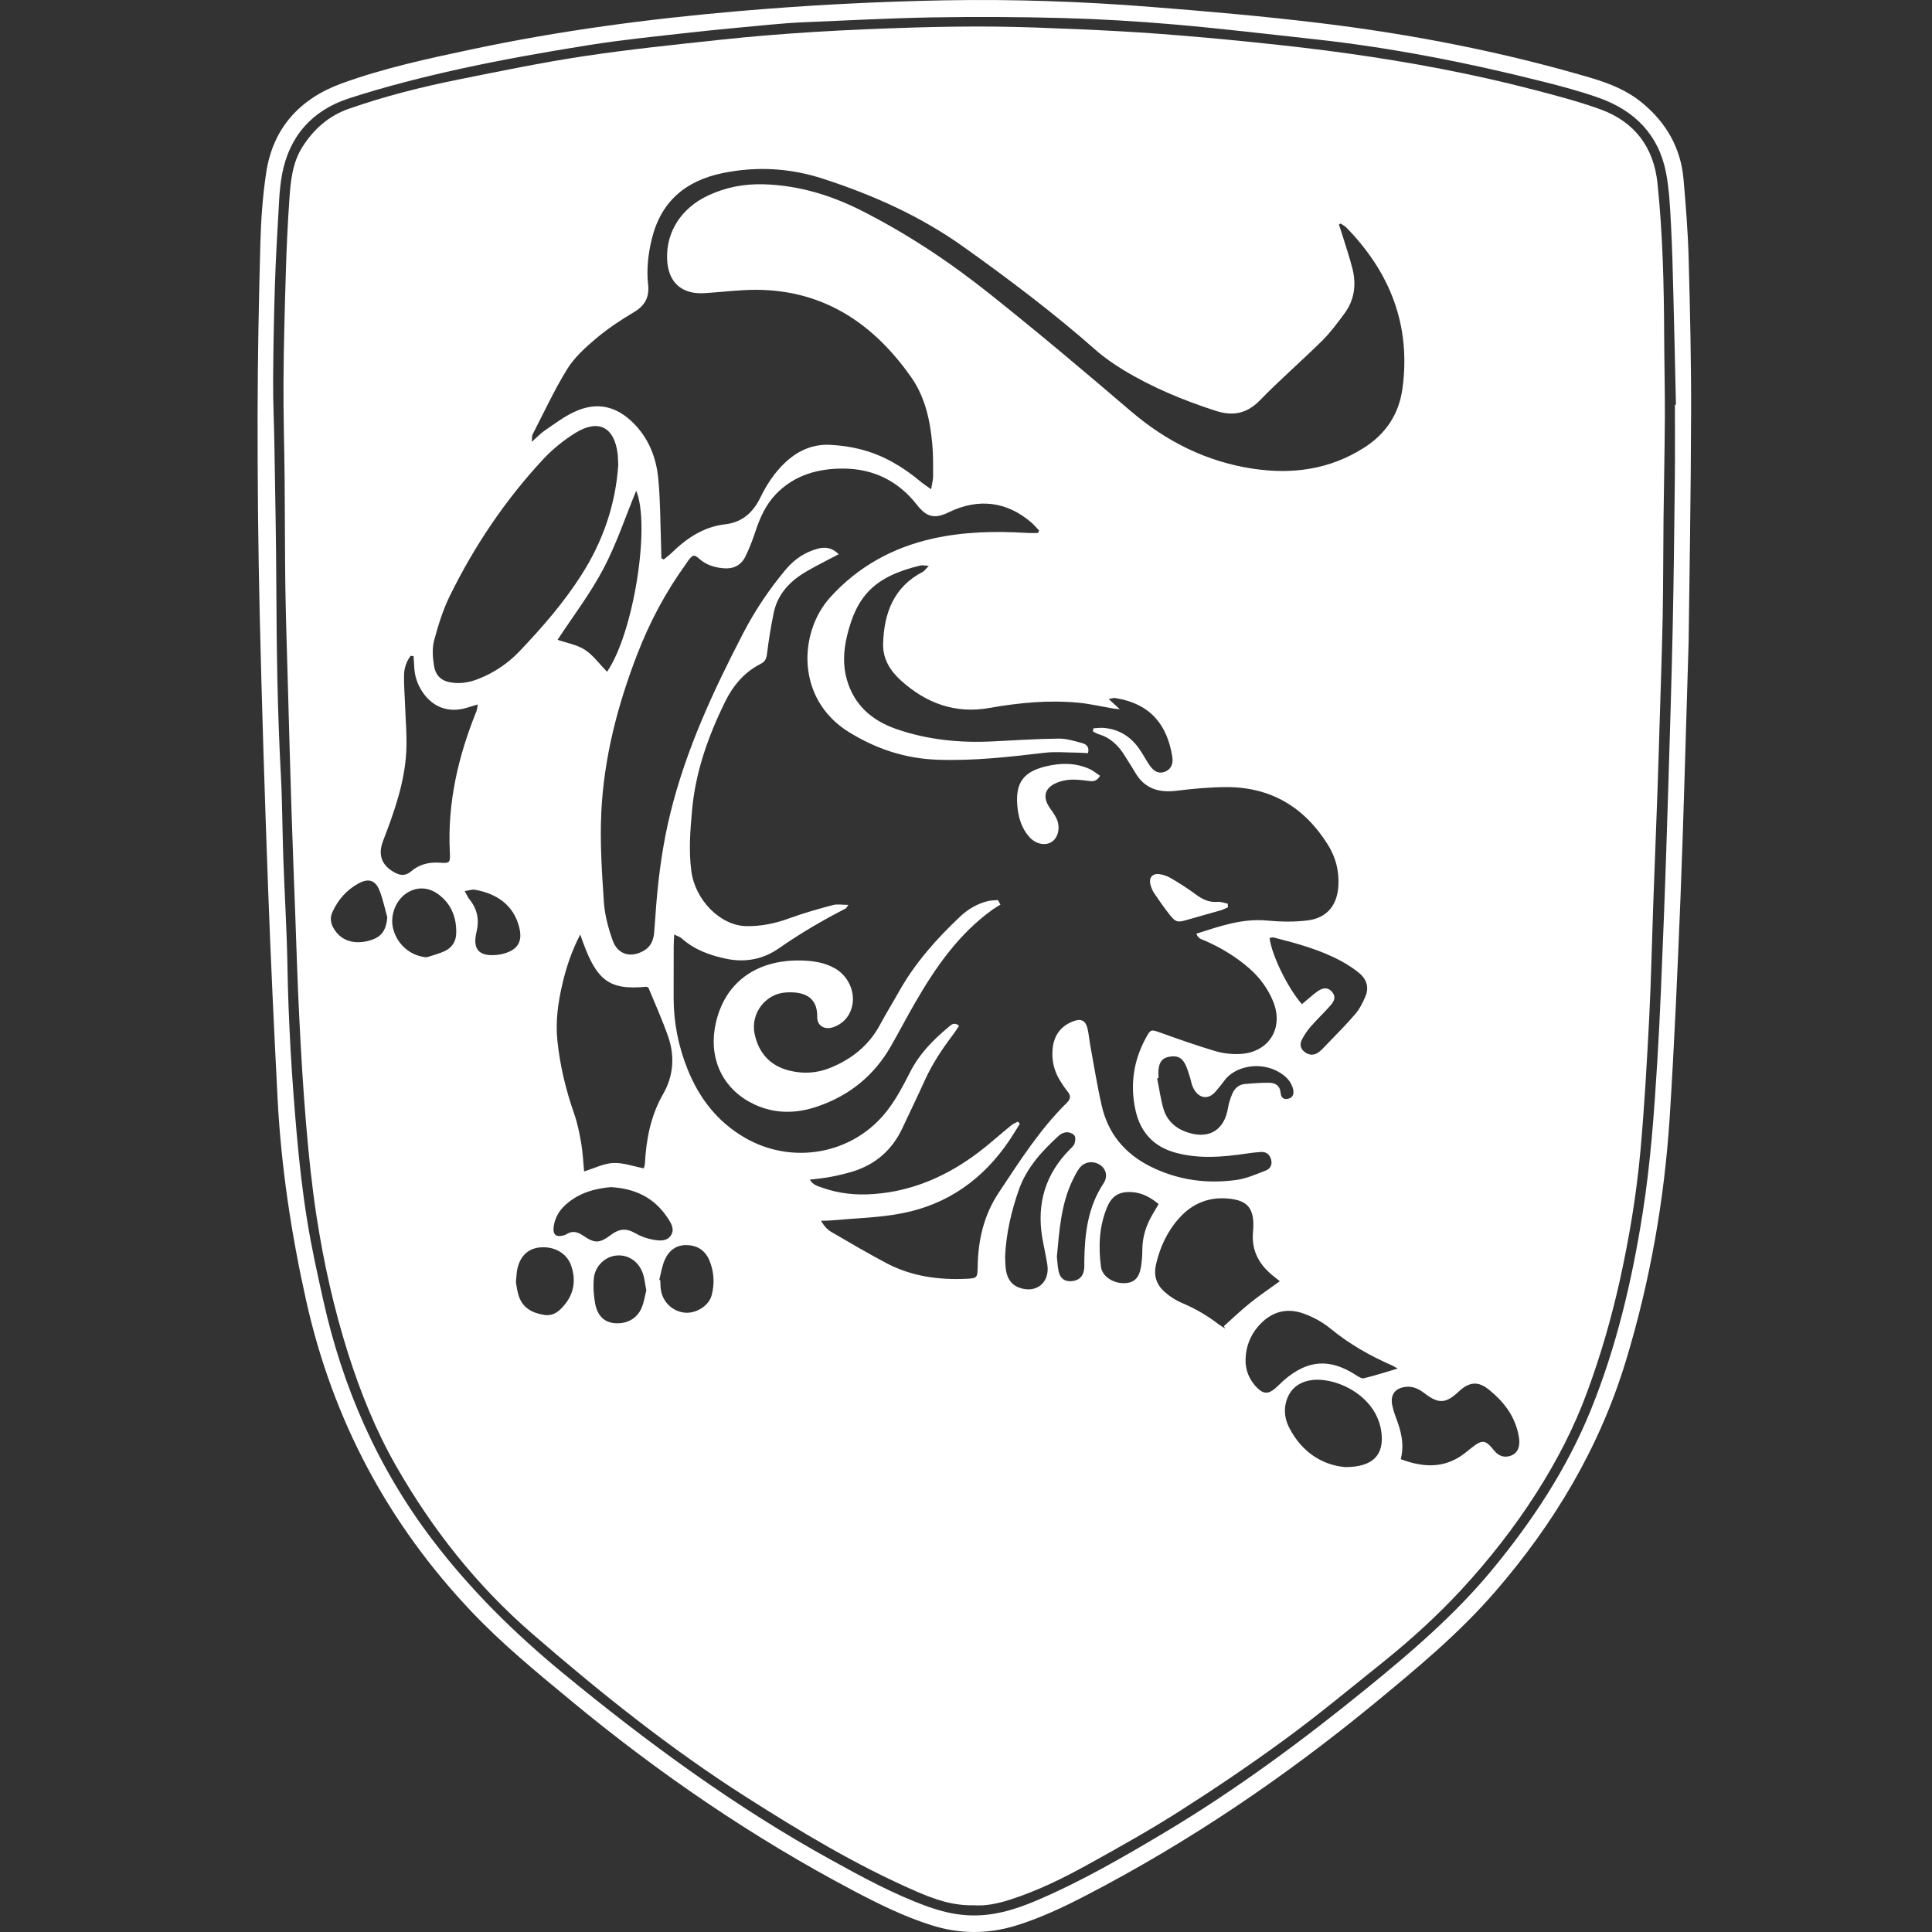 <svg width="30" height="30" viewBox="0 0 30 30" fill="none" xmlns="http://www.w3.org/2000/svg">
<rect x="0" y="0" width="30" height="30" fill="#333333" stroke="none"/>
<path d="M26.221 9.966C26.174 11.461 26.144 12.68 26.096 13.9C26.05 15.05 26 16.201 25.927 17.35C25.844 18.634 25.622 19.896 25.247 21.13C24.837 22.48 24.132 23.66 23.212 24.721C22.65 25.37 21.993 25.913 21.334 26.456C19.944 27.599 18.462 28.603 16.864 29.432C16.513 29.614 16.156 29.783 15.777 29.9C15.336 30.036 14.897 30.033 14.458 29.893C14.042 29.761 13.651 29.569 13.266 29.366C11.688 28.535 10.225 27.534 8.853 26.397C8.328 25.962 7.801 25.53 7.33 25.034C6.024 23.659 5.167 22.049 4.754 20.196C4.524 19.165 4.366 18.125 4.311 17.07C4.255 15.977 4.203 14.884 4.163 13.791C4.111 12.377 4.066 10.962 4.033 9.548C4.009 8.517 3.999 7.485 4 6.454C4.001 5.561 4.019 4.667 4.043 3.774C4.053 3.408 4.079 3.04 4.134 2.678C4.239 1.985 4.659 1.531 5.304 1.296C5.961 1.057 6.646 0.91 7.33 0.765C8.687 0.477 10.06 0.295 11.443 0.175C12.516 0.082 13.591 0.025 14.668 0.005C15.728 -0.014 16.787 0.022 17.844 0.105C18.723 0.174 19.602 0.25 20.477 0.356C21.912 0.529 23.328 0.803 24.716 1.213C24.998 1.297 25.266 1.405 25.497 1.595C25.874 1.905 26.1 2.298 26.142 2.785C26.177 3.19 26.21 3.596 26.221 4.002C26.243 4.81 26.262 5.618 26.259 6.425C26.256 7.697 26.233 8.969 26.221 9.965L26.221 9.966ZM26.009 6.284C26.014 6.284 26.019 6.284 26.024 6.284C26.011 5.729 26 5.173 25.985 4.618C25.975 4.234 25.967 3.85 25.946 3.467C25.932 3.205 25.919 2.939 25.87 2.682C25.757 2.095 25.385 1.719 24.835 1.522C24.55 1.42 24.255 1.342 23.962 1.268C22.79 0.973 21.606 0.739 20.404 0.608C19.682 0.529 18.96 0.443 18.237 0.38C17.661 0.33 17.084 0.296 16.506 0.28C15.831 0.262 15.155 0.259 14.48 0.27C13.81 0.282 13.141 0.318 12.472 0.346C12.3 0.353 12.129 0.367 11.958 0.383C11.537 0.422 11.115 0.461 10.695 0.508C10.178 0.566 9.659 0.618 9.145 0.7C8.479 0.806 7.814 0.923 7.155 1.067C6.569 1.196 5.984 1.344 5.414 1.529C4.853 1.712 4.491 2.111 4.38 2.707C4.356 2.836 4.343 2.968 4.335 3.099C4.31 3.539 4.283 3.979 4.269 4.42C4.253 4.918 4.244 5.416 4.241 5.914C4.239 6.246 4.256 6.578 4.261 6.91C4.273 7.655 4.288 8.399 4.291 9.144C4.295 10.106 4.309 11.068 4.361 12.03C4.384 12.459 4.384 12.889 4.399 13.318C4.418 13.873 4.453 14.428 4.463 14.983C4.478 15.865 4.531 16.745 4.609 17.623C4.648 18.062 4.697 18.5 4.767 18.935C4.833 19.352 4.925 19.766 5.017 20.179C5.318 21.54 5.864 22.789 6.71 23.904C7.299 24.68 7.984 25.356 8.735 25.975C10.048 27.055 11.412 28.057 12.903 28.879C13.39 29.148 13.877 29.414 14.402 29.604C14.602 29.675 14.804 29.727 15.02 29.74C15.404 29.763 15.755 29.656 16.1 29.509C16.788 29.216 17.432 28.843 18.072 28.462C19.187 27.797 20.226 27.028 21.232 26.209C21.926 25.644 22.603 25.063 23.175 24.369C23.799 23.613 24.333 22.803 24.703 21.892C25.101 20.911 25.341 19.887 25.506 18.843C25.629 18.068 25.685 17.286 25.733 16.504C25.779 15.767 25.805 15.028 25.835 14.29C25.863 13.581 25.885 12.871 25.907 12.161C25.931 11.365 25.956 10.57 25.973 9.774C25.99 8.989 25.998 8.204 26.007 7.42C26.011 7.041 26.008 6.663 26.008 6.285L26.009 6.284Z" fill="white"/>
<path d="M15.122 29.585C14.785 29.593 14.5 29.488 14.222 29.367C13.294 28.963 12.432 28.443 11.581 27.901C10.399 27.148 9.308 26.273 8.252 25.357C7.402 24.619 6.711 23.744 6.151 22.765C5.834 22.21 5.598 21.623 5.405 21.015C5.185 20.32 5.027 19.611 4.916 18.892C4.844 18.424 4.795 17.951 4.755 17.478C4.707 16.919 4.675 16.359 4.647 15.799C4.619 15.25 4.603 14.701 4.583 14.152C4.563 13.626 4.543 13.1 4.526 12.574C4.506 11.961 4.49 11.349 4.473 10.737C4.458 10.199 4.44 9.662 4.431 9.124C4.423 8.569 4.425 8.013 4.42 7.458C4.415 6.948 4.399 6.438 4.402 5.929C4.405 5.368 4.421 4.807 4.438 4.246C4.449 3.869 4.466 3.492 4.492 3.115C4.512 2.825 4.535 2.532 4.7 2.275C4.876 2.001 5.109 1.796 5.417 1.689C5.973 1.494 6.545 1.35 7.123 1.234C7.767 1.105 8.412 0.971 9.062 0.873C9.768 0.767 10.48 0.693 11.191 0.617C11.674 0.565 12.159 0.526 12.643 0.496C13.163 0.464 13.684 0.443 14.204 0.427C14.621 0.415 15.039 0.409 15.457 0.413C15.88 0.418 16.304 0.435 16.727 0.453C17.156 0.472 17.585 0.494 18.013 0.526C18.509 0.564 19.005 0.608 19.499 0.66C19.977 0.709 20.455 0.763 20.93 0.83C21.9 0.966 22.862 1.145 23.81 1.392C24.158 1.483 24.508 1.574 24.846 1.696C25.381 1.889 25.68 2.285 25.738 2.85C25.819 3.637 25.838 4.426 25.841 5.216C25.843 5.634 25.854 6.051 25.852 6.468C25.849 7 25.837 7.532 25.831 8.064C25.826 8.568 25.827 9.072 25.818 9.576C25.808 10.091 25.789 10.606 25.774 11.121C25.762 11.51 25.751 11.899 25.737 12.288C25.716 12.877 25.692 13.466 25.671 14.055C25.65 14.643 25.638 15.233 25.608 15.822C25.572 16.508 25.534 17.194 25.472 17.877C25.41 18.555 25.298 19.227 25.15 19.893C25.019 20.48 24.852 21.056 24.643 21.621C24.441 22.171 24.172 22.689 23.857 23.182C23.515 23.718 23.123 24.218 22.691 24.686C22.317 25.09 21.911 25.459 21.482 25.804C20.978 26.208 20.48 26.622 19.959 27.004C19.429 27.393 18.883 27.762 18.328 28.116C17.861 28.414 17.376 28.685 16.89 28.954C16.505 29.167 16.109 29.361 15.687 29.497C15.495 29.559 15.3 29.599 15.122 29.585L15.122 29.585ZM16.971 11.355C16.974 11.34 16.977 11.324 16.979 11.309C17.033 11.306 17.088 11.298 17.142 11.303C17.38 11.324 17.563 11.441 17.696 11.637C17.751 11.717 17.796 11.804 17.851 11.884C17.922 11.986 17.996 12.016 18.082 11.986C18.175 11.953 18.223 11.874 18.203 11.748C18.125 11.271 17.881 10.929 17.317 10.839C17.29 10.835 17.26 10.847 17.216 10.855C17.277 10.91 17.32 10.95 17.389 11.013C17.327 11.006 17.299 11.004 17.273 10.999C17.098 10.97 16.925 10.929 16.749 10.912C16.284 10.867 15.822 10.912 15.364 10.993C14.83 11.088 14.38 10.919 13.989 10.566C13.821 10.415 13.706 10.227 13.713 9.995C13.727 9.522 13.875 9.117 14.326 8.881C14.356 8.866 14.377 8.832 14.422 8.786C14.357 8.783 14.323 8.774 14.293 8.781C13.571 8.952 13.297 9.261 13.15 9.885C13.099 10.105 13.086 10.328 13.149 10.549C13.261 10.948 13.54 11.189 13.917 11.32C14.404 11.489 14.91 11.539 15.424 11.512C15.761 11.495 16.099 11.473 16.437 11.469C16.559 11.468 16.684 11.506 16.804 11.539C16.861 11.555 16.922 11.593 16.894 11.695C16.842 11.692 16.787 11.688 16.732 11.687C16.561 11.686 16.388 11.669 16.22 11.689C15.668 11.754 15.117 11.817 14.558 11.797C14.058 11.78 13.606 11.63 13.182 11.368C12.352 10.854 12.403 9.816 12.89 9.277C13.324 8.797 13.864 8.501 14.489 8.362C14.968 8.256 15.454 8.245 15.943 8.275C16.001 8.279 16.061 8.276 16.12 8.276C16.124 8.263 16.129 8.251 16.134 8.238C16.096 8.198 16.062 8.155 16.021 8.119C15.64 7.786 15.193 7.73 14.731 7.955C14.514 8.061 14.389 8.032 14.239 7.84C13.948 7.468 13.563 7.278 13.094 7.276C12.698 7.275 12.335 7.377 12.048 7.673C11.889 7.839 11.8 8.041 11.729 8.256C11.684 8.391 11.633 8.526 11.569 8.652C11.499 8.787 11.375 8.84 11.222 8.823C11.089 8.809 10.966 8.772 10.862 8.68C10.781 8.608 10.761 8.613 10.697 8.691C10.683 8.709 10.671 8.729 10.658 8.748C10.34 9.186 10.088 9.658 9.893 10.165C9.588 10.956 9.377 11.77 9.337 12.617C9.315 13.079 9.346 13.545 9.377 14.007C9.391 14.21 9.446 14.415 9.515 14.607C9.593 14.823 9.795 14.878 9.993 14.765C10.104 14.702 10.148 14.601 10.158 14.48C10.17 14.332 10.179 14.183 10.191 14.035C10.23 13.56 10.295 13.092 10.409 12.628C10.652 11.64 11.076 10.727 11.541 9.831C11.726 9.475 11.95 9.141 12.21 8.833C12.341 8.68 12.501 8.574 12.694 8.521C12.808 8.49 12.916 8.499 13.024 8.606C12.96 8.639 12.911 8.663 12.863 8.689C12.722 8.766 12.577 8.835 12.443 8.923C12.226 9.066 12.066 9.259 12.013 9.521C11.971 9.728 11.936 9.937 11.911 10.146C11.902 10.223 11.884 10.272 11.813 10.308C11.557 10.437 11.382 10.647 11.258 10.899C10.997 11.432 10.799 11.986 10.746 12.583C10.718 12.896 10.693 13.21 10.735 13.526C10.793 13.973 11.182 14.373 11.588 14.381C11.819 14.385 12.041 14.339 12.26 14.258C12.48 14.178 12.706 14.114 12.932 14.054C13.002 14.035 13.082 14.051 13.174 14.051C13.149 14.083 13.143 14.101 13.13 14.108C12.773 14.291 12.428 14.493 12.098 14.723C11.853 14.895 11.575 14.95 11.279 14.888C11.024 14.835 10.783 14.749 10.584 14.57C10.558 14.546 10.52 14.537 10.469 14.511C10.465 14.589 10.461 14.645 10.461 14.701C10.46 14.964 10.461 15.228 10.46 15.492C10.46 15.875 10.533 16.244 10.675 16.599C10.854 17.048 11.135 17.414 11.558 17.662C12.304 18.099 13.257 17.925 13.782 17.238C13.92 17.058 14.028 16.852 14.132 16.648C14.275 16.365 14.49 16.147 14.729 15.948C14.769 15.914 14.815 15.864 14.893 15.928C14.858 15.979 14.826 16.031 14.789 16.079C14.623 16.299 14.472 16.528 14.358 16.78C14.247 17.026 14.129 17.268 14.015 17.512C13.859 17.847 13.607 18.075 13.254 18.187C13.14 18.223 13.023 18.25 12.905 18.273C12.801 18.294 12.695 18.302 12.575 18.318C12.627 18.403 12.701 18.419 12.768 18.442C13.025 18.535 13.293 18.561 13.564 18.541C14.177 18.497 14.715 18.257 15.2 17.889C15.373 17.757 15.535 17.61 15.704 17.473C15.733 17.449 15.772 17.434 15.806 17.416C15.816 17.427 15.826 17.439 15.836 17.45C15.783 17.535 15.732 17.621 15.676 17.704C15.27 18.308 14.716 18.704 14.001 18.841C13.649 18.909 13.285 18.916 12.926 18.949C12.867 18.955 12.808 18.954 12.749 18.956C12.796 19.038 12.846 19.093 12.908 19.129C13.195 19.296 13.481 19.465 13.774 19.619C14.16 19.82 14.578 19.877 15.009 19.857C15.171 19.849 15.178 19.841 15.181 19.676C15.187 19.262 15.273 18.875 15.508 18.52C15.832 18.033 16.144 17.539 16.564 17.126C16.625 17.066 16.632 17.015 16.577 16.948C16.534 16.896 16.496 16.837 16.46 16.779C16.366 16.628 16.328 16.463 16.345 16.286C16.365 16.079 16.47 15.932 16.666 15.858C16.787 15.813 16.855 15.845 16.886 15.968C16.908 16.057 16.914 16.149 16.931 16.239C16.988 16.549 17.037 16.861 17.107 17.167C17.206 17.601 17.463 17.912 17.863 18.113C18.289 18.325 18.736 18.386 19.2 18.322C19.356 18.301 19.506 18.233 19.655 18.176C19.723 18.15 19.759 18.087 19.738 18.007C19.715 17.923 19.661 17.882 19.574 17.888C19.5 17.894 19.425 17.901 19.352 17.913C18.988 17.967 18.625 17.998 18.261 17.901C17.908 17.807 17.702 17.574 17.629 17.226C17.548 16.843 17.601 16.474 17.788 16.126C17.867 15.978 17.871 15.982 18.024 16.037C18.304 16.137 18.585 16.237 18.87 16.321C18.994 16.358 19.131 16.373 19.26 16.366C19.707 16.34 19.939 15.96 19.768 15.547C19.686 15.348 19.56 15.178 19.398 15.036C19.194 14.858 18.964 14.719 18.716 14.609C18.668 14.588 18.605 14.581 18.578 14.498C18.94 14.383 19.286 14.259 19.67 14.294C19.885 14.314 20.106 14.319 20.319 14.29C20.611 14.249 20.765 14.05 20.782 13.757C20.796 13.526 20.742 13.313 20.62 13.118C20.255 12.533 19.732 12.219 19.037 12.222C18.781 12.223 18.523 12.248 18.267 12.279C17.99 12.313 17.769 12.244 17.624 11.991C17.576 11.907 17.521 11.826 17.47 11.743C17.372 11.581 17.245 11.455 17.058 11.4C17.027 11.391 17 11.371 16.971 11.357V11.355ZM20.817 3.471C20.808 3.476 20.8 3.481 20.791 3.487C20.806 3.532 20.821 3.577 20.835 3.622C20.892 3.808 20.956 3.992 21.003 4.181C21.063 4.425 21.029 4.662 20.877 4.868C20.768 5.015 20.658 5.164 20.529 5.292C20.211 5.606 19.872 5.899 19.561 6.219C19.356 6.428 19.137 6.464 18.874 6.378C18.376 6.217 17.895 6.018 17.447 5.747C17.296 5.655 17.148 5.553 17.015 5.436C16.361 4.859 15.666 4.335 14.957 3.83C14.292 3.356 13.557 3.028 12.785 2.777C12.273 2.61 11.754 2.579 11.225 2.687C10.643 2.806 10.259 3.131 10.118 3.723C10.063 3.955 10.038 4.186 10.064 4.422C10.085 4.614 10.015 4.746 9.844 4.847C9.638 4.969 9.436 5.104 9.253 5.258C9.088 5.397 8.92 5.55 8.808 5.73C8.607 6.055 8.446 6.406 8.27 6.746C8.258 6.77 8.263 6.803 8.257 6.861C8.34 6.788 8.395 6.729 8.459 6.685C8.61 6.583 8.757 6.469 8.922 6.394C9.266 6.235 9.565 6.302 9.833 6.567C10.072 6.805 10.19 7.103 10.221 7.428C10.254 7.758 10.252 8.091 10.264 8.422C10.267 8.505 10.268 8.587 10.27 8.67C10.283 8.676 10.295 8.681 10.307 8.687C10.348 8.653 10.391 8.621 10.43 8.584C10.665 8.356 10.926 8.179 11.263 8.141C11.527 8.11 11.696 7.955 11.809 7.722C11.907 7.52 12.03 7.334 12.196 7.179C12.394 6.994 12.627 6.892 12.898 6.908C13.056 6.916 13.217 6.939 13.371 6.979C13.715 7.068 14.015 7.245 14.287 7.472C14.332 7.51 14.382 7.542 14.459 7.597C14.473 7.506 14.488 7.453 14.489 7.399C14.489 7.233 14.492 7.066 14.477 6.901C14.444 6.532 14.367 6.17 14.152 5.862C13.515 4.951 12.667 4.434 11.52 4.507C11.326 4.519 11.132 4.54 10.938 4.552C10.583 4.574 10.374 4.383 10.359 4.027C10.341 3.602 10.578 3.231 10.997 3.035C11.272 2.906 11.563 2.852 11.865 2.862C12.396 2.878 12.895 3.028 13.364 3.264C14.083 3.626 14.752 4.071 15.379 4.572C16.118 5.161 16.842 5.77 17.56 6.385C18.115 6.859 18.739 7.171 19.462 7.279C20.07 7.369 20.647 7.291 21.178 6.954C21.52 6.737 21.722 6.432 21.777 6.035C21.911 5.056 21.588 4.233 20.908 3.535C20.883 3.509 20.848 3.492 20.817 3.47L20.817 3.471ZM9.6 7.22C9.596 7.152 9.597 7.1 9.591 7.049C9.54 6.631 9.293 6.501 8.934 6.723C8.751 6.836 8.578 6.977 8.432 7.134C7.844 7.766 7.366 8.478 6.985 9.252C6.878 9.471 6.804 9.709 6.741 9.945C6.709 10.067 6.718 10.207 6.739 10.335C6.766 10.509 6.871 10.587 7.047 10.603C7.187 10.617 7.319 10.587 7.448 10.534C7.686 10.438 7.893 10.295 8.068 10.112C8.419 9.742 8.754 9.359 9.029 8.927C9.365 8.401 9.56 7.828 9.6 7.22H9.6ZM9.01 14.511C8.876 14.769 8.794 15.018 8.734 15.273C8.666 15.564 8.624 15.857 8.655 16.158C8.695 16.547 8.786 16.923 8.915 17.292C8.968 17.442 8.999 17.601 9.026 17.758C9.05 17.901 9.056 18.047 9.07 18.19C9.23 18.14 9.375 18.066 9.522 18.059C9.676 18.052 9.832 18.11 9.997 18.142C10.002 18.119 10.013 18.093 10.014 18.067C10.035 17.686 10.104 17.323 10.299 16.984C10.456 16.711 10.481 16.403 10.377 16.102C10.288 15.844 10.174 15.593 10.07 15.34C10.066 15.331 10.051 15.328 10.041 15.322C9.446 15.378 9.254 15.232 9.01 14.511V14.511ZM6.421 10.188L6.376 10.184C6.311 10.271 6.276 10.374 6.274 10.481C6.27 10.629 6.284 10.778 6.289 10.926C6.297 11.178 6.322 11.43 6.308 11.68C6.281 12.159 6.121 12.609 5.95 13.053C5.867 13.266 5.92 13.43 6.117 13.542C6.209 13.595 6.292 13.608 6.384 13.53C6.506 13.425 6.654 13.386 6.815 13.395C6.986 13.406 6.993 13.402 6.985 13.234C6.946 12.47 7.114 11.745 7.399 11.042C7.408 11.019 7.409 10.991 7.419 10.939C7.346 10.961 7.294 10.976 7.242 10.992C6.971 11.072 6.727 10.987 6.566 10.753C6.483 10.632 6.437 10.499 6.432 10.351C6.43 10.297 6.425 10.243 6.421 10.188V10.188ZM19.873 19.895C19.844 19.872 19.818 19.85 19.792 19.83C19.564 19.655 19.431 19.435 19.456 19.138C19.46 19.093 19.463 19.047 19.462 19.001C19.457 18.758 19.36 18.648 19.115 18.616C18.797 18.574 18.525 18.675 18.313 18.912C18.126 19.119 18.011 19.366 17.949 19.64C17.913 19.802 17.955 19.94 18.07 20.047C18.151 20.123 18.25 20.188 18.353 20.232C18.561 20.319 18.751 20.431 18.929 20.568C18.958 20.59 18.992 20.608 19.024 20.628C19.018 20.616 19.011 20.604 19.005 20.592C19.141 20.47 19.273 20.343 19.416 20.229C19.557 20.115 19.708 20.014 19.873 19.895V19.895ZM21.751 22.658C22.063 22.774 22.35 22.801 22.631 22.642C22.71 22.598 22.78 22.537 22.852 22.48C23.017 22.35 23.066 22.355 23.2 22.523C23.268 22.61 23.36 22.639 23.457 22.605C23.545 22.575 23.593 22.501 23.592 22.389C23.592 22.349 23.585 22.309 23.577 22.27C23.517 21.98 23.346 21.762 23.123 21.581C22.954 21.442 22.814 21.455 22.651 21.608C22.452 21.795 22.339 21.802 22.127 21.64C22.038 21.571 21.944 21.522 21.828 21.535C21.669 21.553 21.59 21.651 21.616 21.805C21.628 21.872 21.649 21.939 21.673 22.003C21.751 22.209 21.812 22.416 21.751 22.658H21.751ZM20.878 22.781C21.327 22.784 21.5 22.586 21.448 22.225C21.366 21.648 20.7 21.359 20.327 21.437C20.136 21.477 20.013 21.594 19.966 21.786C19.934 21.921 19.958 22.05 20.019 22.169C20.215 22.553 20.537 22.748 20.878 22.78L20.878 22.781ZM21.703 21.251C21.663 21.229 21.64 21.213 21.615 21.202C21.272 21.053 20.951 20.869 20.66 20.631C20.539 20.531 20.393 20.451 20.245 20.398C19.969 20.297 19.726 20.375 19.535 20.598C19.412 20.742 19.347 20.912 19.341 21.102C19.335 21.277 19.399 21.427 19.522 21.551C19.616 21.645 19.693 21.649 19.792 21.566C19.845 21.522 19.892 21.471 19.944 21.426C20.311 21.112 20.653 21.091 21.058 21.354C21.095 21.378 21.145 21.41 21.18 21.401C21.35 21.36 21.517 21.306 21.703 21.251V21.251ZM9.426 10.431C9.838 9.835 10.104 8.159 9.879 7.62C9.712 8.025 9.574 8.444 9.371 8.829C9.168 9.216 8.898 9.568 8.658 9.935C8.8 9.984 8.958 10.01 9.081 10.089C9.21 10.173 9.307 10.309 9.426 10.431V10.431ZM20.216 15.593C20.302 15.522 20.377 15.452 20.459 15.393C20.555 15.326 20.629 15.334 20.687 15.406C20.739 15.47 20.733 15.532 20.655 15.618C20.556 15.729 20.448 15.832 20.35 15.944C20.298 16.003 20.254 16.071 20.217 16.141C20.178 16.215 20.192 16.288 20.264 16.339C20.331 16.388 20.403 16.39 20.471 16.342C20.509 16.316 20.541 16.282 20.572 16.249C20.73 16.084 20.893 15.923 21.042 15.749C21.111 15.669 21.162 15.569 21.203 15.471C21.263 15.327 21.217 15.198 21.098 15.103C21.014 15.036 20.922 14.976 20.827 14.924C20.497 14.746 20.138 14.649 19.777 14.557C19.758 14.552 19.735 14.562 19.714 14.565C19.745 14.827 19.994 15.34 20.216 15.593ZM15.607 19.515C15.612 19.589 15.609 19.664 15.623 19.737C15.645 19.855 15.704 19.95 15.824 19.994C16.088 20.092 16.305 19.918 16.263 19.638C16.241 19.497 16.208 19.358 16.184 19.217C16.096 18.69 16.233 18.232 16.61 17.85C16.638 17.822 16.673 17.793 16.685 17.758C16.698 17.719 16.704 17.663 16.685 17.634C16.664 17.603 16.61 17.582 16.57 17.581C16.529 17.581 16.478 17.602 16.447 17.63C16.182 17.87 15.941 18.132 15.82 18.476C15.703 18.811 15.622 19.157 15.607 19.515ZM17.989 16.741L17.968 16.744C18 16.901 18.021 17.06 18.065 17.213C18.126 17.424 18.284 17.545 18.491 17.599C18.799 17.679 19.012 17.53 19.067 17.211C19.08 17.133 19.104 17.054 19.136 16.982C19.171 16.9 19.237 16.84 19.331 16.832C19.456 16.821 19.582 16.812 19.707 16.813C19.801 16.814 19.875 16.856 19.884 16.963C19.891 17.041 19.93 17.082 20.008 17.06C20.085 17.039 20.095 16.975 20.078 16.908C20.051 16.802 19.981 16.726 19.893 16.668C19.582 16.461 19.164 16.559 19.007 16.786C18.972 16.838 18.928 16.884 18.889 16.934C18.757 17.103 18.592 17.048 18.519 16.871C18.499 16.823 18.492 16.771 18.476 16.722C18.455 16.657 18.436 16.59 18.406 16.529C18.351 16.418 18.276 16.386 18.151 16.41C18.052 16.429 18.004 16.484 17.99 16.604C17.985 16.649 17.989 16.695 17.989 16.741ZM9.493 18.433C9.249 18.453 8.997 18.517 8.79 18.701C8.678 18.799 8.608 18.923 8.595 19.072C8.587 19.17 8.639 19.21 8.733 19.188C8.756 19.183 8.779 19.176 8.797 19.164C8.888 19.107 8.967 19.127 9.051 19.184C9.239 19.312 9.306 19.31 9.497 19.168C9.618 19.078 9.731 19.071 9.862 19.148C9.944 19.196 10.039 19.231 10.133 19.248C10.232 19.267 10.353 19.282 10.418 19.183C10.483 19.083 10.415 18.982 10.358 18.898C10.157 18.602 9.871 18.457 9.493 18.434L9.493 18.433ZM17.991 18.697C17.859 18.587 17.729 18.521 17.576 18.511C17.384 18.499 17.268 18.565 17.194 18.739C17.067 19.037 17.055 19.352 17.095 19.667C17.113 19.819 17.283 19.928 17.455 19.925C17.61 19.922 17.69 19.846 17.718 19.666C17.731 19.581 17.738 19.495 17.738 19.409C17.738 19.208 17.797 19.026 17.898 18.855C17.927 18.807 17.956 18.758 17.991 18.697V18.697ZM6.629 14.864C6.725 14.832 6.826 14.808 6.916 14.763C7.02 14.712 7.08 14.616 7.084 14.5C7.092 14.258 7.014 14.046 6.819 13.896C6.677 13.787 6.513 13.761 6.35 13.847C6.154 13.95 6.049 14.208 6.105 14.423C6.171 14.675 6.383 14.848 6.629 14.865L6.629 14.864ZM16.411 19.514C16.418 19.574 16.421 19.66 16.439 19.744C16.464 19.853 16.534 19.902 16.636 19.894C16.748 19.887 16.818 19.825 16.833 19.716C16.839 19.677 16.837 19.636 16.837 19.596C16.842 19.167 16.888 18.75 17.134 18.378C17.207 18.268 17.176 18.153 17.083 18.09C16.978 18.019 16.838 18.036 16.761 18.139C16.717 18.198 16.684 18.267 16.652 18.333C16.478 18.698 16.45 19.094 16.411 19.514ZM8.011 19.911C8.022 19.966 8.03 20.053 8.058 20.132C8.122 20.314 8.271 20.39 8.45 20.418C8.603 20.442 8.699 20.347 8.78 20.244C8.921 20.063 8.942 19.856 8.866 19.645C8.797 19.454 8.6 19.349 8.383 19.37C8.198 19.388 8.075 19.505 8.032 19.711C8.02 19.766 8.02 19.824 8.011 19.911V19.911ZM10.237 19.874C10.242 19.876 10.248 19.877 10.253 19.879C10.256 19.931 10.254 19.983 10.263 20.033C10.294 20.224 10.447 20.365 10.635 20.383C10.809 20.399 11.007 20.277 11.05 20.114C11.099 19.932 11.088 19.749 11.017 19.575C10.955 19.423 10.836 19.34 10.672 19.334C10.503 19.327 10.386 19.417 10.322 19.564C10.279 19.661 10.264 19.77 10.237 19.874ZM10.036 20.037C10.017 19.943 10.01 19.856 9.983 19.776C9.919 19.589 9.758 19.481 9.579 19.495C9.399 19.509 9.239 19.656 9.221 19.853C9.209 19.982 9.218 20.116 9.242 20.244C9.279 20.436 9.389 20.534 9.544 20.546C9.73 20.562 9.89 20.478 9.962 20.31C10 20.223 10.013 20.125 10.036 20.037ZM6.014 14.245C5.976 14.108 5.947 13.969 5.897 13.837C5.834 13.671 5.728 13.632 5.573 13.715C5.386 13.814 5.251 13.968 5.163 14.16C5.121 14.25 5.133 14.336 5.184 14.421C5.289 14.597 5.476 14.667 5.706 14.613C5.915 14.563 5.992 14.466 6.014 14.245ZM7.216 13.837C7.249 13.895 7.264 13.931 7.287 13.961C7.411 14.113 7.446 14.279 7.399 14.473C7.333 14.744 7.441 14.857 7.722 14.827C7.756 14.824 7.789 14.817 7.822 14.808C8.042 14.747 8.118 14.619 8.062 14.397C7.973 14.047 7.705 13.874 7.375 13.816C7.331 13.808 7.282 13.827 7.216 13.837V13.837Z" fill="white"/>
<path d="M15.535 14.047C15.496 14.071 15.455 14.093 15.418 14.12C14.888 14.499 14.527 15.02 14.207 15.575C14.078 15.798 13.959 16.027 13.831 16.25C13.569 16.708 13.181 17.017 12.685 17.184C12.36 17.294 12.031 17.298 11.713 17.149C11.25 16.932 11.017 16.484 11.098 15.977C11.209 15.289 11.717 14.892 12.456 14.915C12.636 14.921 12.81 14.947 12.969 15.039C13.186 15.166 13.294 15.43 13.222 15.659C13.178 15.8 13.084 15.896 12.948 15.947C12.812 15.998 12.687 15.934 12.69 15.791C12.696 15.451 12.443 15.395 12.201 15.411C11.885 15.431 11.65 15.739 11.718 16.056C11.781 16.349 11.954 16.547 12.252 16.623C12.47 16.678 12.685 16.666 12.893 16.581C13.227 16.445 13.494 16.232 13.667 15.908C13.759 15.736 13.862 15.571 13.957 15.401C14.206 14.956 14.54 14.58 14.908 14.233C15.031 14.117 15.174 14.033 15.339 13.992C15.39 13.98 15.444 13.981 15.496 13.976C15.509 13.999 15.522 14.023 15.535 14.047L15.535 14.047Z" fill="white"/>
<path d="M17.082 12.047C17.02 12.147 16.958 12.133 16.895 12.125C16.804 12.114 16.712 12.102 16.621 12.107C16.549 12.111 16.473 12.128 16.406 12.156C16.221 12.235 16.186 12.375 16.299 12.542C16.338 12.598 16.38 12.654 16.408 12.716C16.468 12.849 16.431 13.008 16.332 13.072C16.23 13.139 16.079 13.107 15.979 12.992C15.857 12.852 15.81 12.68 15.796 12.501C15.769 12.15 15.896 11.983 16.24 11.9C16.468 11.845 16.694 11.842 16.912 11.938C16.971 11.964 17.022 12.008 17.082 12.047Z" fill="white"/>
<path d="M19.068 14.088C19.03 14.104 18.993 14.125 18.953 14.136C18.779 14.187 18.603 14.233 18.428 14.285C18.288 14.326 18.256 14.322 18.164 14.206C18.079 14.098 18 13.986 17.924 13.873C17.896 13.831 17.876 13.782 17.863 13.733C17.838 13.629 17.893 13.561 17.999 13.573C18.065 13.581 18.133 13.607 18.19 13.641C18.317 13.716 18.443 13.796 18.562 13.884C18.666 13.962 18.771 14.016 18.907 14.004C18.958 13.999 19.012 14.022 19.064 14.032C19.066 14.05 19.067 14.069 19.068 14.088H19.068Z" fill="white"/>
</svg>

